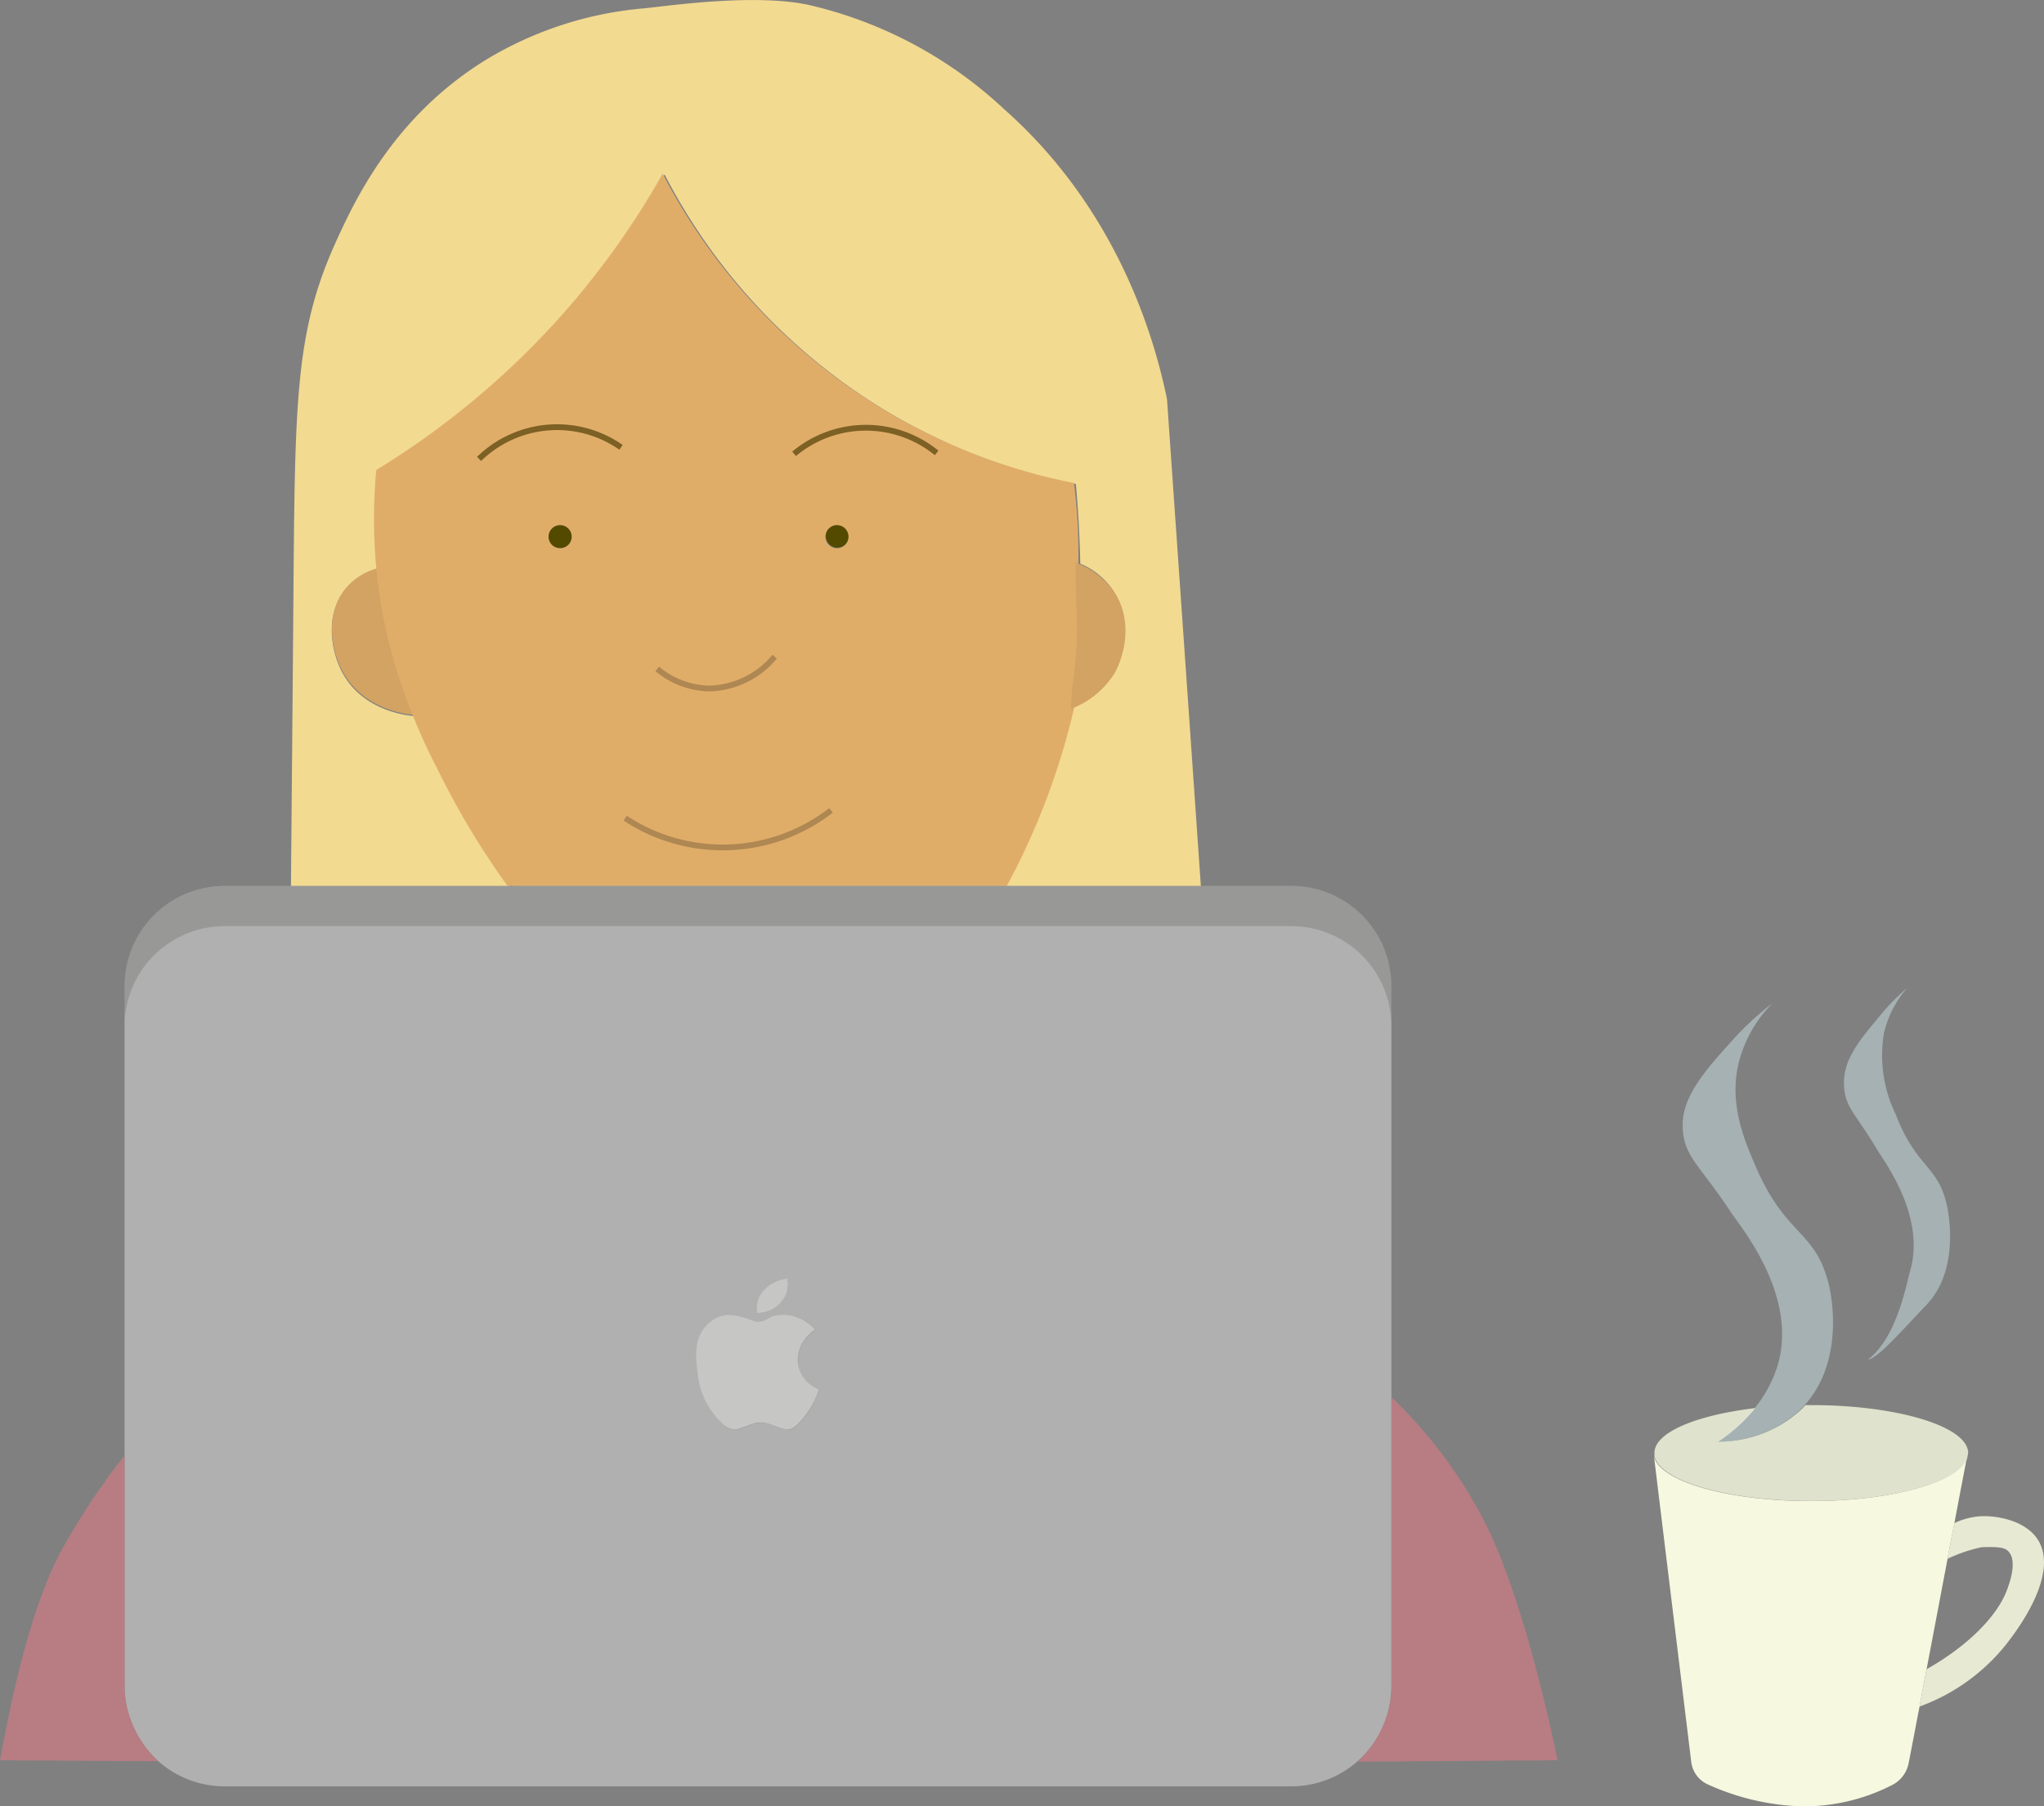 <svg xmlns="http://www.w3.org/2000/svg" viewBox="0 0 176.55 156.03"><rect x="0" y="0" width="176.55" height="156.03" fill="#808080" stroke="none"/><defs><style>.cls-1{fill:#b0b0b0;}.cls-2{fill:#c6c6c5;}.cls-3{fill:#b77d83;}.cls-4{fill:#f2da91;}.cls-15,.cls-16,.cls-5,.cls-9{fill:none;}.cls-5{stroke:#282972;}.cls-15,.cls-16,.cls-5{stroke-miterlimit:10;stroke-width:0.5px;}.cls-6{fill:#d2a363;}.cls-7{fill:#534a00;}.cls-8{fill:#dfe2cc;}.cls-10{fill:#f6f8df;}.cls-11{fill:#e7e9d3;}.cls-12{fill:#d0ecef;opacity:0.46;}.cls-13{fill:#e0ad69;}.cls-14{fill:#989897;}.cls-15{stroke:#ae8752;}.cls-16{stroke:#7c6024;}</style></defs><g id="Layer_2" data-name="Layer 2"><g id="Layer_1-2" data-name="Layer 1"><path class="cls-1" d="M67.91,111.75a2.61,2.61,0,0,1-1.43,1.43,3.11,3.11,0,0,1-1,.22,2.56,2.56,0,0,1,.22-1.46A3,3,0,0,1,68,110.45,2.46,2.46,0,0,1,67.91,111.75Z"/><path class="cls-1" d="M70.76,120a6.93,6.93,0,0,1-1.2,2.29c-.52.65-.94,1.16-1.53,1.18-.19,0-.15,0-1.53-.47a2.36,2.36,0,0,0-.88-.14,2.66,2.66,0,0,0-.77.19c-1,.35-1.07.42-1.3.42a1.63,1.63,0,0,1-1.08-.49,6.74,6.74,0,0,1-2.15-4.28c-.16-1.25-.39-2.93.67-4.12a2.9,2.9,0,0,1,1.85-1,5.52,5.52,0,0,1,1.72.32c.58.18.68.28,1,.27.6,0,.75-.33,1.38-.51a3.21,3.21,0,0,1,2.07.19,3.64,3.64,0,0,1,1.42,1,3.2,3.2,0,0,0-.76.69,2.92,2.92,0,0,0-.71,2.16,2.76,2.76,0,0,0,.91,1.75A2.86,2.86,0,0,0,70.76,120Z"/><path class="cls-1" d="M111.54,79.65H19.4a8.64,8.64,0,0,0-8.64,8.64v57.36a8.64,8.64,0,0,0,8.64,8.65h92.14a8.64,8.64,0,0,0,8.64-8.65V88.29A8.64,8.64,0,0,0,111.54,79.65ZM65.67,111.94A3,3,0,0,1,68,110.45a2.46,2.46,0,0,1-.1,1.3,2.61,2.61,0,0,1-1.43,1.43,3.11,3.11,0,0,1-1,.22A2.56,2.56,0,0,1,65.67,111.94Zm3.89,10.37c-.52.65-.94,1.16-1.53,1.18-.19,0-.15,0-1.53-.47a2.36,2.36,0,0,0-.88-.14,2.66,2.66,0,0,0-.77.19c-1,.35-1.07.42-1.3.42a1.63,1.63,0,0,1-1.08-.49,6.74,6.74,0,0,1-2.15-4.28c-.16-1.25-.39-2.93.67-4.12a2.9,2.9,0,0,1,1.85-1,5.52,5.52,0,0,1,1.72.32c.58.18.68.28,1,.27.6,0,.75-.33,1.38-.51a3.21,3.21,0,0,1,2.07.19,3.64,3.64,0,0,1,1.42,1,3.2,3.2,0,0,0-.76.69,2.92,2.92,0,0,0-.71,2.16,2.76,2.76,0,0,0,.91,1.75,2.86,2.86,0,0,0,.88.52A6.93,6.93,0,0,1,69.56,122.31Z"/><path class="cls-1" d="M65.45,113.4a2.56,2.56,0,0,1,.22-1.46A3,3,0,0,1,68,110.45a2.46,2.46,0,0,1-.1,1.3,2.61,2.61,0,0,1-1.43,1.43A3.11,3.11,0,0,1,65.45,113.4Z"/><path class="cls-1" d="M70.76,120a6.93,6.93,0,0,1-1.2,2.29c-.52.65-.94,1.16-1.53,1.18-.19,0-.15,0-1.53-.47a2.36,2.36,0,0,0-.88-.14,2.66,2.66,0,0,0-.77.19c-1,.35-1.07.42-1.3.42a1.63,1.63,0,0,1-1.08-.49,6.74,6.74,0,0,1-2.15-4.28c-.16-1.25-.39-2.93.67-4.12a2.9,2.9,0,0,1,1.85-1,5.52,5.52,0,0,1,1.72.32c.58.18.68.28,1,.27.6,0,.75-.33,1.38-.51a3.21,3.21,0,0,1,2.07.19,3.64,3.64,0,0,1,1.42,1,3.2,3.2,0,0,0-.76.69,2.92,2.92,0,0,0-.71,2.16,2.76,2.76,0,0,0,.91,1.75A2.86,2.86,0,0,0,70.76,120Z"/><path class="cls-2" d="M65.4,113.41a2.56,2.56,0,0,1,.22-1.46A3,3,0,0,1,68,110.46a2.46,2.46,0,0,1-.1,1.3,2.61,2.61,0,0,1-1.43,1.43A3.11,3.11,0,0,1,65.4,113.41Z"/><path class="cls-2" d="M70.71,120a6.93,6.93,0,0,1-1.2,2.29c-.52.65-.94,1.16-1.53,1.18-.19,0-.15,0-1.53-.47a2.36,2.36,0,0,0-.88-.14,2.66,2.66,0,0,0-.77.19c-1,.35-1.07.42-1.3.42a1.63,1.63,0,0,1-1.08-.49,6.74,6.74,0,0,1-2.15-4.28c-.16-1.25-.39-2.93.67-4.12a2.9,2.9,0,0,1,1.85-1,5.52,5.52,0,0,1,1.72.32c.58.18.68.28,1,.27.6,0,.75-.33,1.38-.51a3.21,3.21,0,0,1,2.07.19,3.64,3.64,0,0,1,1.42,1,3.2,3.2,0,0,0-.76.69,2.92,2.92,0,0,0-.71,2.16,2.76,2.76,0,0,0,.91,1.75A2.86,2.86,0,0,0,70.71,120Z"/></g><g id="laptop_layer" data-name="laptop layer"><path class="cls-3" d="M13.68,152.13A9.19,9.19,0,0,1,10.76,146V125.72a60,60,0,0,0-5.3,7.93C2.81,138.36,1.11,146,0,152.05"/><path class="cls-4" d="M96.15,58.1c.12-.23,2.21-3.8,0-7.09a6.36,6.36,0,0,0-2.84-2.32c-.06-2.66-.21-5-.38-6.88a50.85,50.85,0,0,1-10.67-3.35h0c-.18-.09-.39-.19-.63-.29l0,0a50.27,50.27,0,0,1-7.51-4.22A51.47,51.47,0,0,1,57.4,15.07a70.92,70.92,0,0,1-8.12,11.54A71.26,71.26,0,0,1,32.66,40.69a46,46,0,0,0,0,8.48,5.36,5.36,0,0,0-2.51,1.41c-2.14,2.16-1.63,5.47-.64,7.4,1.81,3.55,5.94,3.85,6.29,3.87h0A51.79,51.79,0,0,0,38,66.59a69.44,69.44,0,0,0,6.05,10H25.13c.11-12.39.18-20.46.21-24.67.14-17.28.14-23.21,3.66-31,1.7-3.74,5.06-10.89,13-15.77A31.53,31.53,0,0,1,55.75.71C58.37.42,65.33-.54,69.83.42a36.79,36.79,0,0,1,16.89,9c10.11,8.94,13.13,20.43,14.08,25.06q1.47,21.07,2.93,42.13l-18.38.23c2.47-3.76,4.16-9.41,7.16-15.51l.14-.33A6.62,6.62,0,0,0,96.15,58.1Z"/><path class="cls-3" d="M134.54,152.05c-1.47-7.08-3.81-15.77-6.35-20.68a40.51,40.51,0,0,0-8-10.68V146a9.19,9.19,0,0,1-2.92,6.17"/><path class="cls-5" d="M56,56.4a7.2,7.2,0,0,0,4.44,1.69,7.47,7.47,0,0,0,5.71-2.75"/><path class="cls-6" d="M35.82,61.75c-.35,0-4.48-.32-6.29-3.87-1-1.93-1.5-5.24.64-7.4a5.36,5.36,0,0,1,2.51-1.41c.12,1.24.3,2.55.55,3.91A45.42,45.42,0,0,0,35.82,61.75Z"/><path class="cls-7" d="M49.42,46.31a1,1,0,0,1-2.08,0,1,1,0,0,1,2.08,0Z"/><path class="cls-7" d="M73.33,46.31a1,1,0,1,1-1-1A1,1,0,0,1,73.33,46.31Z"/><path class="cls-5" d="M53.21,69.3A15.26,15.26,0,0,0,71,68.66"/><path class="cls-5" d="M53.64,38.64A9.67,9.67,0,0,0,41.37,39.7"/><path class="cls-8" d="M170,125.51l-.09.48h0c-.78,2.06-6.52,3.66-13.47,3.66-7.2,0-13.08-1.71-13.54-3.88l0-.27c0-1.77,3.62-3.27,8.72-3.87a14.47,14.47,0,0,1-3.2,2.9,10.57,10.57,0,0,0,7.13-2.75,5,5,0,0,0,.39-.41h.53C163.89,121.37,170,123.22,170,125.51Z"/><path class="cls-9" d="M170,125.51a1.36,1.36,0,0,1-.09.48"/><path class="cls-10" d="M169.87,126c-.35,1.82-.71,3.7-1.07,5.62-.2,1-.4,2-.59,3.08-.6,3.15-1.2,6.35-1.8,9.48-.21,1.08-.41,2.16-.61,3.23-.32,1.66-.63,3.3-.94,4.88a2.7,2.7,0,0,1-1.47,1.92,16.74,16.74,0,0,1-7.77,1.82,21.17,21.17,0,0,1-8.12-1.9,2.46,2.46,0,0,1-1.42-1.94q-1.61-13.2-3.22-26.41c.46,2.17,6.34,3.88,13.54,3.88C163.35,129.66,169.09,128.06,169.87,126Z"/><path class="cls-11" d="M173.12,142.24a17,17,0,0,1-7.32,5.17c.2-1.07.4-2.15.61-3.23a22.69,22.69,0,0,0,2.49-1.61c3.37-2.52,4.23-4.65,4.42-5.15s1-2.58.13-3.44c-.24-.24-.63-.41-2.31-.33a13.22,13.22,0,0,0-2.93,1c.19-1,.39-2.06.59-3.08a6.09,6.09,0,0,1,2.54-.61c1.54,0,3.72.52,4.69,2.05C178,136.17,173.77,141.43,173.12,142.24Z"/><path class="cls-12" d="M155.87,121.38a5,5,0,0,1-.39.41,10.57,10.57,0,0,1-7.13,2.75,14.47,14.47,0,0,0,3.2-2.9,10.89,10.89,0,0,0,1.92-3.47c2-6.12-3.14-12.21-4-13.51-2.73-4.16-4.13-4.79-4.13-7.51,0-2.53,2.08-4.83,4.26-7.25a26,26,0,0,1,3.5-3.25,11.24,11.24,0,0,0-2.88,5c-.91,3.55.36,6.62,1.38,9,2.55,6,5.05,5.59,6.25,9.88C158,110.91,159.62,117.22,155.87,121.38Z"/><path class="cls-12" d="M161.35,117.43c2.5-1.88,3.34-6.63,3.62-7.59,1.41-4.75-2.21-9.49-2.81-10.5-1.91-3.23-2.89-3.72-2.89-5.83s1.45-3.76,3-5.64a18.79,18.79,0,0,1,2.46-2.53,9,9,0,0,0-2,3.89,11.6,11.6,0,0,0,1,7c1.79,4.63,3.55,4.35,4.39,7.68.07.3,1.32,5.52-1.67,8.75C164.56,114.62,162.16,117.41,161.35,117.43Z"/><path class="cls-13" d="M93.14,48.6a48.22,48.22,0,0,0-.38-6.88,50.85,50.85,0,0,1-10.67-3.35h0l-.63-.29,0,0a50.27,50.27,0,0,1-7.51-4.22A51.47,51.47,0,0,1,57.24,15a70.92,70.92,0,0,1-8.12,11.54A71.26,71.26,0,0,1,32.5,40.6a46,46,0,0,0,0,8.48c.12,1.24.3,2.55.55,3.91a45.42,45.42,0,0,0,2.59,8.77h0a51.79,51.79,0,0,0,2.18,4.74,69.44,69.44,0,0,0,6,10L85,79.9a61.68,61.68,0,0,0,7.76-18.67h0c.1-1.65.18-3.44.28-5.42C93.17,53.2,93.12,50.78,93.14,48.6ZM48.38,47.36a1,1,0,1,1,1-1A1,1,0,0,1,48.38,47.36Zm23.91,0a1,1,0,1,1,1-1A1,1,0,0,1,72.29,47.36Z"/><path class="cls-6" d="M96.3,58.1a7.6,7.6,0,0,1-3.79,3.13c0-1.52.34-3.18.47-5.44.14-2.57-.15-5-.06-7.19a7,7,0,0,1,3.16,2.31C98.42,54.2,96.43,57.87,96.3,58.1Z"/><path class="cls-14" d="M120.18,85.17V88.6A8.64,8.64,0,0,0,111.54,80H19.4a8.64,8.64,0,0,0-8.64,8.65V85.17a8.64,8.64,0,0,1,8.64-8.65h92.14A8.64,8.64,0,0,1,120.18,85.17Z"/><path class="cls-15" d="M56.77,57.78a7.2,7.2,0,0,0,4.44,1.69,7.53,7.53,0,0,0,5.7-2.75"/><path class="cls-15" d="M54,70.67A15.28,15.28,0,0,0,71.78,70"/><path class="cls-16" d="M53.64,38.64a9.64,9.64,0,0,0-12.26,1"/><path class="cls-16" d="M80.9,39.12a9.67,9.67,0,0,0-12.31.08"/></g></g></svg>